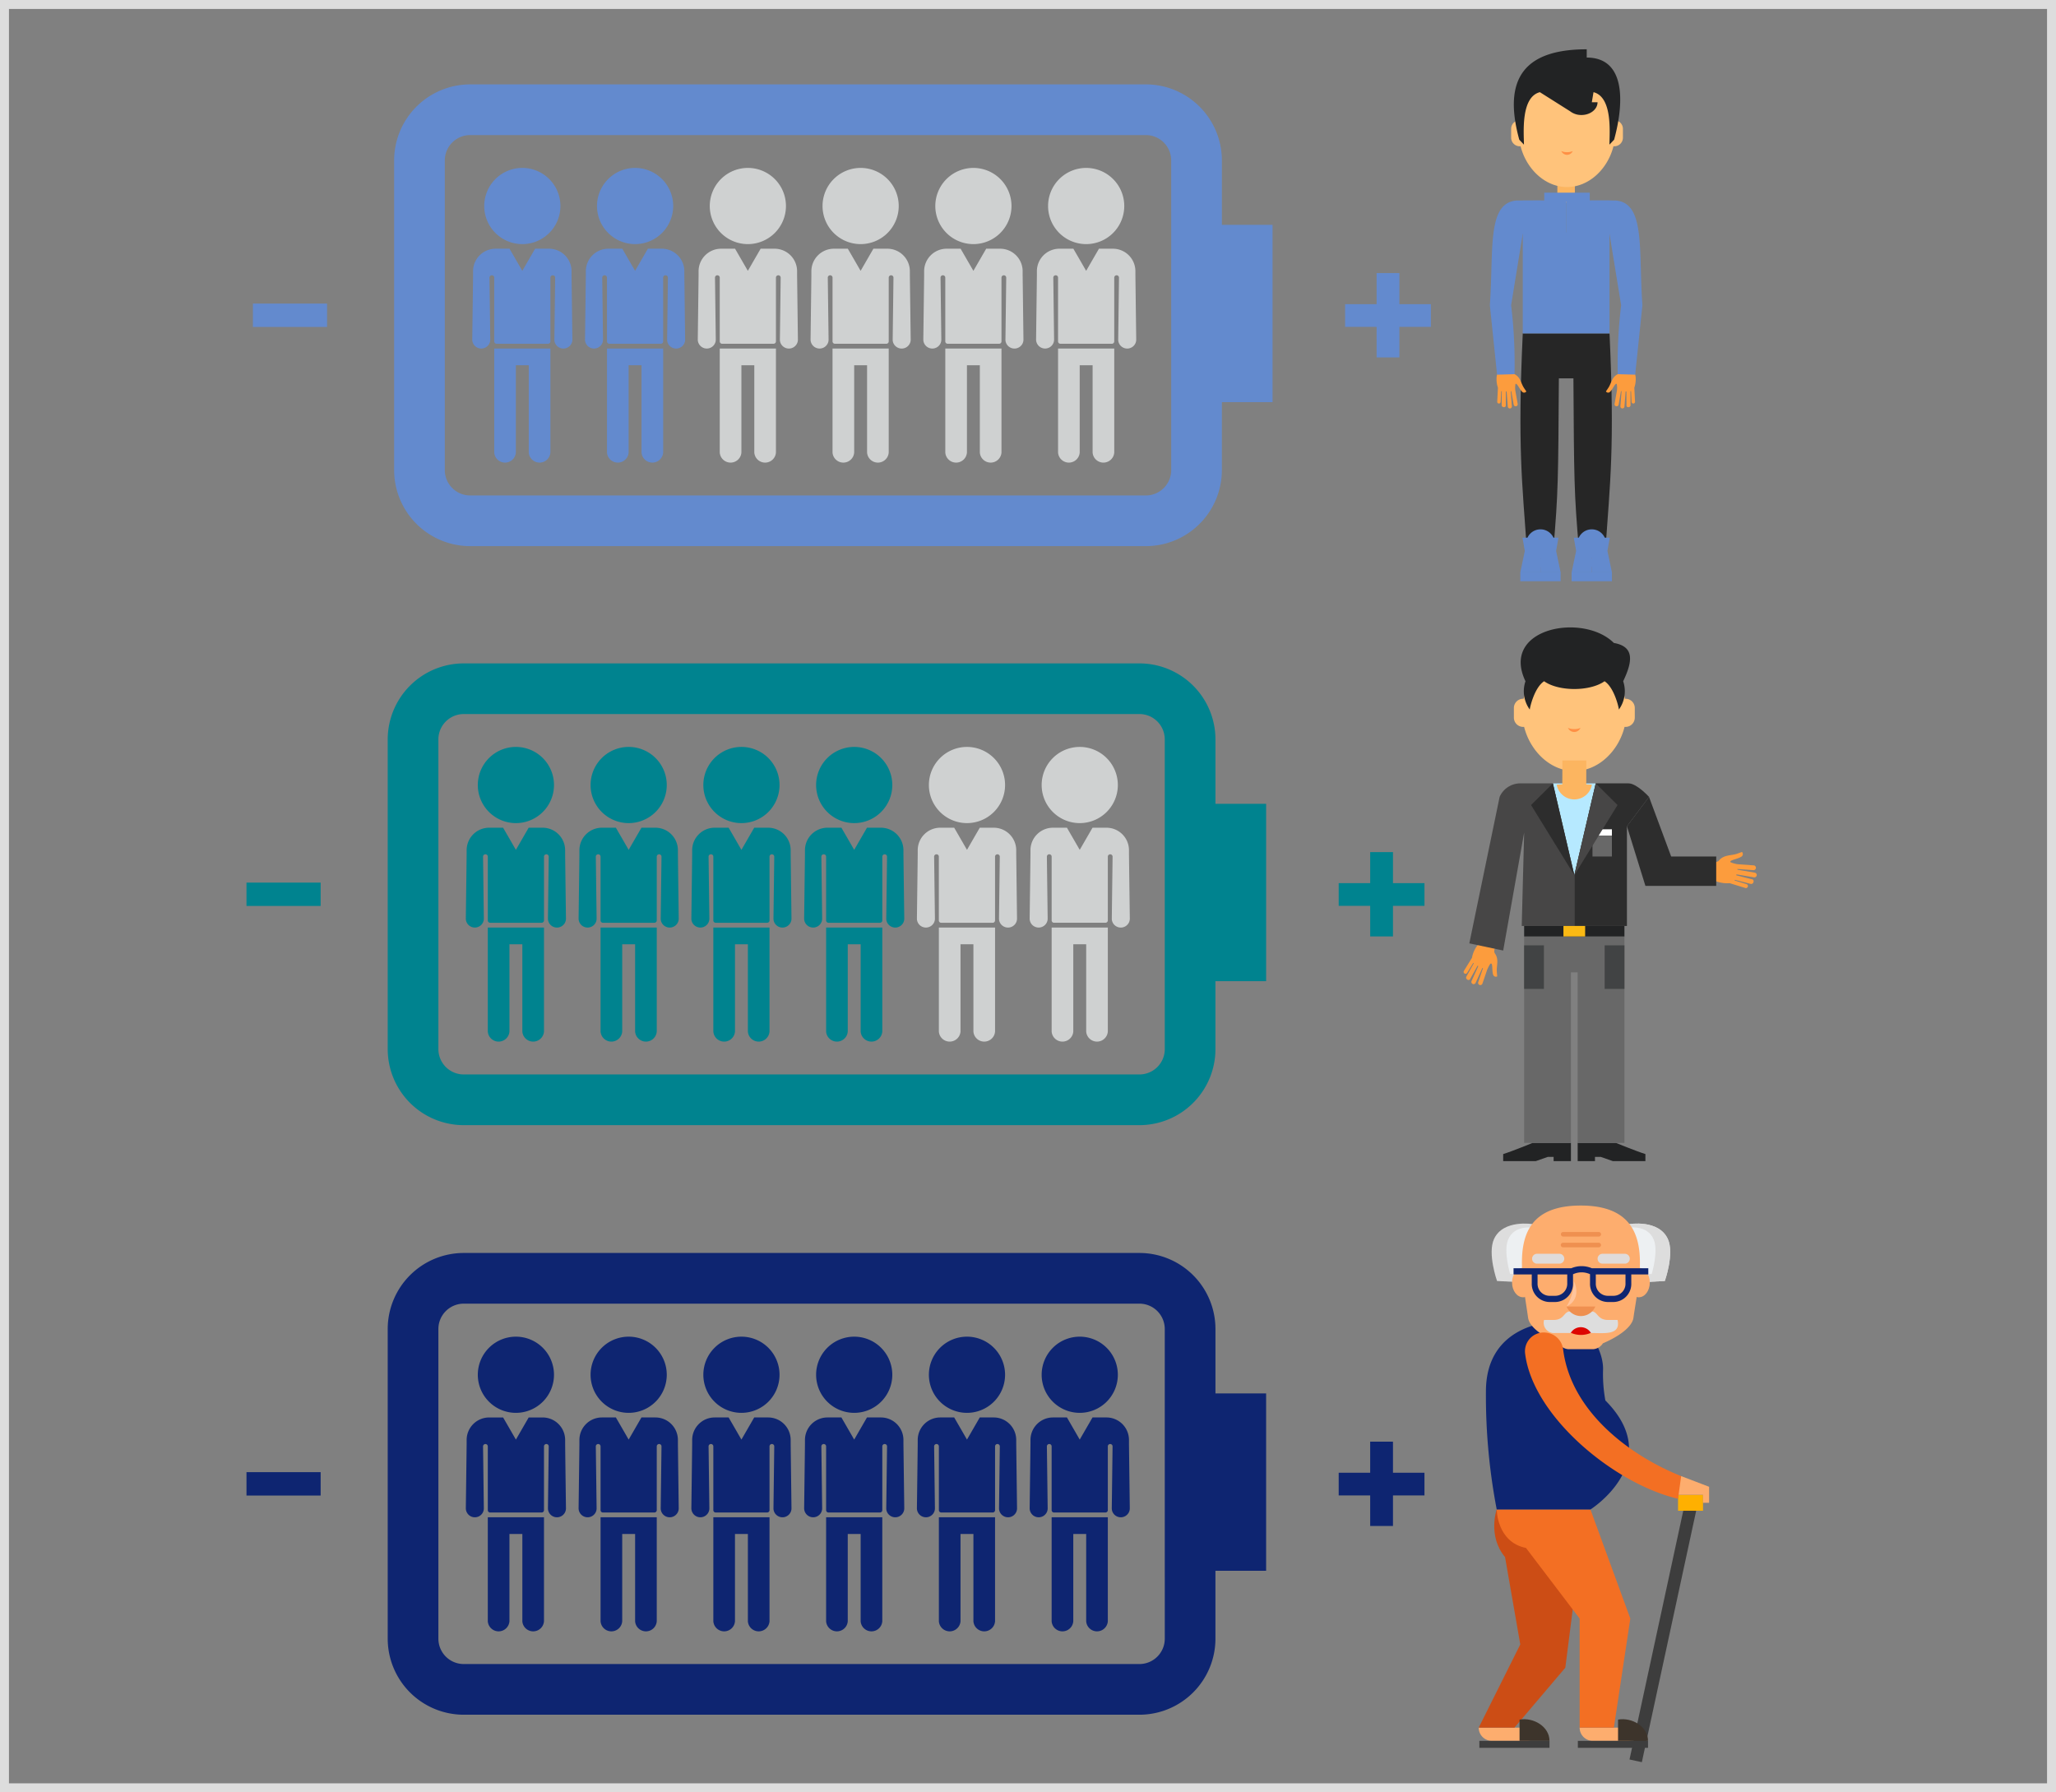 <svg xmlns="http://www.w3.org/2000/svg" xmlns:xlink="http://www.w3.org/1999/xlink" width="458.774" height="399.936" viewBox="0 0 458.774 399.936">
  <rect x="0" y="0" width="458.774" height="399.936" fill="#808080" stroke="none"/>
  <defs>
    <clipPath id="clip-path">
      <rect id="Rectángulo_6010" data-name="Rectángulo 6010" width="337" height="382.205" fill="none"/>
    </clipPath>
  </defs>
  <g id="Grupo_31310" data-name="Grupo 31310" transform="translate(-449 -1884)">
    <rect id="Rectángulo_3851" data-name="Rectángulo 3851" width="456.774" height="397.935" transform="translate(450 1885)" fill="none" stroke="#ddd" stroke-miterlimit="10" stroke-width="2"/>
    <g id="Grupo_31309" data-name="Grupo 31309" transform="translate(504 1895)">
      <g id="Grupo_31308" data-name="Grupo 31308" clip-path="url(#clip-path)">
        <path id="Trazado_50793" data-name="Trazado 50793" d="M253.662,47.726V33.348A16.973,16.973,0,0,0,236.7,16.39H85.92A16.973,16.973,0,0,0,68.961,33.348v69.106a16.976,16.976,0,0,0,16.959,16.97H236.7a16.976,16.976,0,0,0,16.959-16.97V87.3h11.309V47.726Zm-11.309,54.728a5.66,5.66,0,0,1-5.649,5.662H85.92a5.662,5.662,0,0,1-5.652-5.662V33.348A5.659,5.659,0,0,1,85.92,27.7H236.7a5.657,5.657,0,0,1,5.649,5.649Z" transform="translate(-36.012 -8.559)" fill="#638ace"/>
        <path id="Trazado_50794" data-name="Trazado 50794" d="M520.114,116.519h-7.028v-5.063h7.028v-6.934H525.2v6.934h7.028v5.063H525.2v6.819h-5.082Z" transform="translate(-267.94 -54.583)" fill="#638ace"/>
        <rect id="Rectángulo_5993" data-name="Rectángulo 5993" width="16.549" height="5.215" transform="translate(1.433 56.741)" fill="#638ace"/>
        <path id="Trazado_50795" data-name="Trazado 50795" d="M128.028,63.9a8.5,8.5,0,1,1-8.5-8.5,8.5,8.5,0,0,1,8.5,8.5" transform="translate(-57.977 -28.93)" fill="#638ace"/>
        <path id="Trazado_50796" data-name="Trazado 50796" d="M127.632,101.829l-.036-2.764V98.2a5.024,5.024,0,0,0-4.98-5.066h-3.155l-1.3,2.248-1.553,2.691-1.553-2.691-1.3-2.248H110.6a5.024,5.024,0,0,0-4.979,5.066v.862l-.033,2.764-.149,11.573a2.014,2.014,0,0,0,3.792.943,1.944,1.944,0,0,0,.227-.943l-.148-11.573-.03-2.233a.525.525,0,0,1,.525-.531h.012a.525.525,0,0,1,.525.525v14.231a.524.524,0,0,0,.524.524h11.488a.525.525,0,0,0,.525-.524V99.59a.525.525,0,0,1,.524-.525h.01a.524.524,0,0,1,.525.531l-.027,2.233-.149,11.573a1.945,1.945,0,0,0,.228.943,2.019,2.019,0,0,0,3.563,0,1.972,1.972,0,0,0,.228-.943Z" transform="translate(-55.06 -48.637)" fill="#638ace"/>
        <path id="Trazado_50797" data-name="Trazado 50797" d="M115.7,139.762v23.193a2.42,2.42,0,0,0,4.829,0V143.488h2.879v19.467a2.42,2.42,0,0,0,4.829,0V139.762Z" transform="translate(-60.42 -72.986)" fill="#638ace"/>
        <path id="Trazado_50798" data-name="Trazado 50798" d="M180.694,63.9a8.5,8.5,0,1,1-8.5-8.5,8.5,8.5,0,0,1,8.5,8.5" transform="translate(-85.479 -28.93)" fill="#638ace"/>
        <path id="Trazado_50799" data-name="Trazado 50799" d="M180.3,101.829l-.036-2.764V98.2a5.024,5.024,0,0,0-4.98-5.066h-3.155l-1.3,2.248-1.553,2.691-1.553-2.691-1.3-2.248h-3.158a5.024,5.024,0,0,0-4.979,5.066v.862l-.033,2.764L158.1,113.4a2.014,2.014,0,0,0,3.792.943,1.944,1.944,0,0,0,.227-.943l-.148-11.573-.03-2.233a.525.525,0,0,1,.525-.531h.012a.525.525,0,0,1,.525.525v14.231a.524.524,0,0,0,.524.524h11.488a.525.525,0,0,0,.525-.524V99.59a.525.525,0,0,1,.524-.525h.01a.524.524,0,0,1,.525.531l-.027,2.233-.149,11.573a1.945,1.945,0,0,0,.228.943,2.019,2.019,0,0,0,3.563,0,1.972,1.972,0,0,0,.228-.943Z" transform="translate(-82.563 -48.637)" fill="#638ace"/>
        <path id="Trazado_50800" data-name="Trazado 50800" d="M168.366,139.762v23.193a2.42,2.42,0,0,0,4.829,0V143.488h2.879v19.467a2.42,2.42,0,0,0,4.829,0V139.762Z" transform="translate(-87.923 -72.986)" fill="#638ace"/>
        <path id="Trazado_50801" data-name="Trazado 50801" d="M233.36,63.9a8.5,8.5,0,1,1-8.5-8.5,8.5,8.5,0,0,1,8.5,8.5" transform="translate(-112.982 -28.93)" fill="#cfd1d1"/>
        <path id="Trazado_50802" data-name="Trazado 50802" d="M232.964,101.829l-.036-2.764V98.2a5.024,5.024,0,0,0-4.98-5.066h-3.155l-1.3,2.248-1.553,2.691-1.553-2.691-1.3-2.248h-3.158a5.024,5.024,0,0,0-4.98,5.066v.862l-.033,2.764-.149,11.573a2.014,2.014,0,0,0,3.792.943,1.944,1.944,0,0,0,.227-.943l-.148-11.573-.03-2.233a.525.525,0,0,1,.525-.531h.012a.525.525,0,0,1,.525.525v14.231a.524.524,0,0,0,.524.524h11.488a.525.525,0,0,0,.525-.524V99.59a.525.525,0,0,1,.524-.525h.01a.524.524,0,0,1,.525.531l-.027,2.233-.149,11.573a1.945,1.945,0,0,0,.228.943,2.019,2.019,0,0,0,3.563,0,1.972,1.972,0,0,0,.228-.943Z" transform="translate(-110.066 -48.637)" fill="#cfd1d1"/>
        <path id="Trazado_50803" data-name="Trazado 50803" d="M221.032,139.762v23.193a2.42,2.42,0,0,0,4.829,0V143.488h2.879v19.467a2.42,2.42,0,0,0,4.829,0V139.762Z" transform="translate(-115.426 -72.986)" fill="#cfd1d1"/>
        <path id="Trazado_50804" data-name="Trazado 50804" d="M286.026,63.9a8.5,8.5,0,1,1-8.5-8.5,8.5,8.5,0,0,1,8.5,8.5" transform="translate(-140.485 -28.93)" fill="#cfd1d1"/>
        <path id="Trazado_50805" data-name="Trazado 50805" d="M285.63,101.829l-.036-2.764V98.2a5.024,5.024,0,0,0-4.98-5.066h-3.155l-1.3,2.248-1.553,2.691-1.553-2.691-1.3-2.248H268.6a5.024,5.024,0,0,0-4.98,5.066v.862l-.033,2.764-.149,11.573a2.014,2.014,0,0,0,3.792.943,1.945,1.945,0,0,0,.227-.943l-.148-11.573-.03-2.233a.525.525,0,0,1,.525-.531h.012a.525.525,0,0,1,.525.525v14.231a.524.524,0,0,0,.524.524h11.488a.525.525,0,0,0,.525-.524V99.59a.525.525,0,0,1,.524-.525h.01a.524.524,0,0,1,.525.531l-.027,2.233-.149,11.573a1.945,1.945,0,0,0,.228.943,2.019,2.019,0,0,0,3.563,0,1.972,1.972,0,0,0,.228-.943Z" transform="translate(-137.569 -48.637)" fill="#cfd1d1"/>
        <path id="Trazado_50806" data-name="Trazado 50806" d="M273.7,139.762v23.193a2.42,2.42,0,0,0,4.829,0V143.488h2.879v19.467a2.42,2.42,0,0,0,4.829,0V139.762Z" transform="translate(-142.929 -72.986)" fill="#cfd1d1"/>
        <path id="Trazado_50807" data-name="Trazado 50807" d="M338.692,63.9a8.5,8.5,0,1,1-8.5-8.5,8.5,8.5,0,0,1,8.5,8.5" transform="translate(-167.988 -28.93)" fill="#cfd1d1"/>
        <path id="Trazado_50808" data-name="Trazado 50808" d="M338.3,101.829l-.036-2.764V98.2a5.024,5.024,0,0,0-4.98-5.066h-3.154l-1.3,2.248-1.554,2.691-1.553-2.691-1.3-2.248h-3.159a5.024,5.024,0,0,0-4.98,5.066v.862l-.033,2.764L316.1,113.4a2.014,2.014,0,0,0,3.792.943,1.944,1.944,0,0,0,.227-.943l-.148-11.573-.03-2.233a.525.525,0,0,1,.525-.531h.012a.525.525,0,0,1,.525.525v14.231a.524.524,0,0,0,.524.524h11.489a.525.525,0,0,0,.525-.524V99.59a.525.525,0,0,1,.524-.525h.01a.524.524,0,0,1,.525.531l-.026,2.233-.149,11.573a1.945,1.945,0,0,0,.228.943,2.02,2.02,0,0,0,3.564,0,1.977,1.977,0,0,0,.228-.943Z" transform="translate(-165.072 -48.637)" fill="#cfd1d1"/>
        <path id="Trazado_50809" data-name="Trazado 50809" d="M326.364,139.762v23.193a2.42,2.42,0,0,0,4.829,0V143.488h2.879v19.467a2.42,2.42,0,0,0,4.829,0V139.762Z" transform="translate(-170.431 -72.986)" fill="#cfd1d1"/>
        <path id="Trazado_50810" data-name="Trazado 50810" d="M391.358,63.9a8.5,8.5,0,1,1-8.5-8.5,8.5,8.5,0,0,1,8.5,8.5" transform="translate(-195.491 -28.93)" fill="#cfd1d1"/>
        <path id="Trazado_50811" data-name="Trazado 50811" d="M390.963,101.829l-.036-2.764V98.2a5.024,5.024,0,0,0-4.98-5.066h-3.154l-1.3,2.248-1.554,2.691-1.553-2.691-1.3-2.248h-3.159a5.024,5.024,0,0,0-4.98,5.066v.862l-.033,2.764-.149,11.573a2.014,2.014,0,0,0,3.791.943,1.945,1.945,0,0,0,.228-.943l-.148-11.573-.03-2.233a.525.525,0,0,1,.525-.531h.012a.525.525,0,0,1,.526.525v14.231a.524.524,0,0,0,.524.524h11.488a.525.525,0,0,0,.525-.524V99.59a.525.525,0,0,1,.524-.525h.01a.523.523,0,0,1,.525.531l-.026,2.233-.149,11.573a1.945,1.945,0,0,0,.228.943,2.02,2.02,0,0,0,3.564,0,1.977,1.977,0,0,0,.228-.943Z" transform="translate(-192.575 -48.637)" fill="#cfd1d1"/>
        <path id="Trazado_50812" data-name="Trazado 50812" d="M379.031,139.762v23.193a2.42,2.42,0,0,0,4.829,0V143.488h2.879v19.467a2.42,2.42,0,0,0,4.829,0V139.762Z" transform="translate(-197.935 -72.986)" fill="#cfd1d1"/>
        <path id="Trazado_50813" data-name="Trazado 50813" d="M616.109,64.518H612.2l.018-6.51h3.9Z" transform="translate(-319.698 -30.293)" fill="#fcb560"/>
        <path id="Trazado_50814" data-name="Trazado 50814" d="M614.843,132.684H595.49c-1.183,25.393-.11,33.394.9,48.046l5.926.087c1.088-12.534,1.088-15.629,1.229-38.1h3.247c.14,22.474.14,25.568,1.23,38.1l5.925-.087c1.009-14.652,2.083-22.652.9-48.046" transform="translate(-310.701 -69.289)" fill="#262626"/>
        <path id="Trazado_50815" data-name="Trazado 50815" d="M632.3,228.094l-.517,2.96,1,4.769h-4.5v-7.729Z" transform="translate(-328.101 -119.114)" fill="#638ace"/>
        <path id="Trazado_50816" data-name="Trazado 50816" d="M619.363,228.094l.516,2.96-1,4.769h4.5v-7.729Z" transform="translate(-323.185 -119.114)" fill="#638ace"/>
        <rect id="Rectángulo_5994" data-name="Rectángulo 5994" width="8.994" height="1.987" transform="translate(295.691 116.709)" fill="#638ace"/>
        <path id="Trazado_50817" data-name="Trazado 50817" d="M621.621,227.385a3.186,3.186,0,1,0,3.187-3.19,3.185,3.185,0,0,0-3.187,3.19" transform="translate(-324.618 -117.078)" fill="#638ace"/>
        <path id="Trazado_50818" data-name="Trazado 50818" d="M623.516,235.176h3.638a.884.884,0,0,0,0-1.767h-3.638a.884.884,0,0,0,0,1.767" transform="translate(-325.147 -121.889)" fill="#638ace"/>
        <path id="Trazado_50819" data-name="Trazado 50819" d="M623.516,239.8h3.638a.885.885,0,0,0,0-1.769h-3.638a.885.885,0,0,0,0,1.769" transform="translate(-325.147 -124.302)" fill="#638ace"/>
        <path id="Trazado_50820" data-name="Trazado 50820" d="M595.4,228.094l.516,2.96-1,4.769h4.5v-7.729Z" transform="translate(-310.672 -119.114)" fill="#638ace"/>
        <path id="Trazado_50821" data-name="Trazado 50821" d="M608.341,228.094l-.52,2.96,1,4.769h-4.495v-7.729Z" transform="translate(-315.588 -119.114)" fill="#638ace"/>
        <rect id="Rectángulo_5995" data-name="Rectángulo 5995" width="8.993" height="1.987" transform="translate(284.242 116.709)" fill="#638ace"/>
        <path id="Trazado_50822" data-name="Trazado 50822" d="M604.031,227.385a3.188,3.188,0,1,1-3.188-3.19,3.186,3.186,0,0,1,3.188,3.19" transform="translate(-312.103 -117.078)" fill="#638ace"/>
        <path id="Trazado_50823" data-name="Trazado 50823" d="M603.194,235.176h-3.64a.884.884,0,0,1,0-1.767h3.64a.884.884,0,0,1,0,1.767" transform="translate(-312.634 -121.889)" fill="#638ace"/>
        <path id="Trazado_50824" data-name="Trazado 50824" d="M603.194,239.8h-3.64a.885.885,0,0,1,0-1.769h3.64a.885.885,0,0,1,0,1.769" transform="translate(-312.634 -124.302)" fill="#638ace"/>
        <rect id="Rectángulo_5996" data-name="Rectángulo 5996" width="7.452" height="2.803" transform="translate(294.539 58.298)" fill="#6ed5ed"/>
        <path id="Trazado_50825" data-name="Trazado 50825" d="M611.4,70.636v7.095H600.063V70.636h-4.006v29.646H615.41V70.636Z" transform="translate(-311.269 -36.887)" fill="#638ace"/>
        <path id="Trazado_50826" data-name="Trazado 50826" d="M583.953,155.465a.384.384,0,0,0,.767.045l.119-2.4c.042.008.085.013.129.019l-.013,3.107c0,.6,1.006.6.912.006l.01-3.049.185,0c-.01.075-.023-.16.25,3.361a.455.455,0,0,0,.908-.072c-.275-3.532-.252-3.289-.269-3.35l.138-.016.529,2.994a.455.455,0,0,0,.9-.159l-.52-2.948a4.776,4.776,0,0,1,.024-1.47c.3-.4.886,1.126,1.464,1.674a.583.583,0,0,0,.961-.045s-.26-.366-.573-.853c-.635-.987-.743-2.335-2.061-2.988-.522-.26-.534-.822-.824-2.205l-2.485.039a4.017,4.017,0,0,0-.121,1.733c-.8.178-.674,2.379-.274,3.436,0,0,0,.009,0,.013Z" transform="translate(-304.863 -76.825)" fill="#fc9c3d"/>
        <rect id="Rectángulo_5997" data-name="Rectángulo 5997" width="10.16" height="1.99" transform="translate(289.585 31.992)" fill="#638ace"/>
        <path id="Trazado_50827" data-name="Trazado 50827" d="M597.706,70.581V92.775l0,.007-9.678-14.768-2.594,15.954a108.922,108.922,0,0,1,.756,15.386l-3.893.112-1.611-15.5c.879-12.225-.715-22.823,5.944-23.362.114-.006,8.986-.024,11.078-.024" transform="translate(-303.241 -36.858)" fill="#638ace"/>
        <path id="Trazado_50828" data-name="Trazado 50828" d="M641.394,155.465a.386.386,0,0,1-.771.045l-.114-2.4c-.044.008-.087.013-.131.019l.014,3.107c0,.6-1.008.6-.91.006l-.013-3.049-.183,0c.01.075.021-.16-.253,3.361a.456.456,0,0,1-.909-.072c.277-3.532.256-3.289.275-3.35l-.141-.016-.53,2.994a.455.455,0,0,1-.9-.159l.522-2.948a4.724,4.724,0,0,0-.027-1.47c-.3-.4-.885,1.126-1.463,1.674a.584.584,0,0,1-.961-.045s.262-.366.574-.853c.636-.987.743-2.335,2.063-2.988.519-.26.532-.822.822-2.205l2.486.039a3.99,3.99,0,0,1,.12,1.733c.8.178.674,2.379.273,3.436v.013Z" transform="translate(-331.554 -76.825)" fill="#fc9c3d"/>
        <path id="Trazado_50829" data-name="Trazado 50829" d="M616.311,70.581V92.774l0,.007,9.674-14.768,2.6,15.954a108.922,108.922,0,0,0-.756,15.386l3.893.112,1.61-15.5c-.879-12.225.713-22.823-5.945-23.362-.213-.016-5.646-.027-11.077-.024" transform="translate(-321.846 -36.858)" fill="#638ace"/>
        <path id="Trazado_50830" data-name="Trazado 50830" d="M613.563,22.745c-1.127-5.181-5.378-9.516-10.457-9.516s-9.329,4.335-10.458,9.516a1.909,1.909,0,0,0-2.011,1.914v1.966a1.916,1.916,0,0,0,2.105,1.914c1.261,5,5.416,9.107,10.364,9.107s9.105-4.1,10.358-9.107a1.918,1.918,0,0,0,2.11-1.914V24.659a1.91,1.91,0,0,0-2.011-1.914" transform="translate(-308.438 -6.908)" fill="#ffc37b"/>
        <path id="Trazado_50831" data-name="Trazado 50831" d="M608.153,1.844V0C594.7,0,589.232,6.078,593.1,20.174l1.043,1.1c-.024-2.722-.716-10.607,3.555-11.705l6.749,4.263a4.086,4.086,0,0,0,2.529.831c1.98,0,3.59-1.277,3.59-2.849h-1.278l.378-2.246c4.271,1.1,3.581,8.983,3.553,11.705l1.044-1.1c2.314-8.448,2.509-18.329-6.111-18.329" transform="translate(-309.091)" fill="#222324"/>
        <path id="Trazado_50832" data-name="Trazado 50832" d="M615.337,47.781a3.179,3.179,0,0,1-1.279-.248,1.395,1.395,0,0,0,2.556,0,3.188,3.188,0,0,1-1.278.248" transform="translate(-320.669 -24.822)" fill="#ff9045"/>
        <path id="Trazado_50833" data-name="Trazado 50833" d="M250.662,318.132V303.753A16.973,16.973,0,0,0,233.7,286.8H82.92a16.973,16.973,0,0,0-16.959,16.958v69.106a16.976,16.976,0,0,0,16.959,16.97H233.7a16.976,16.976,0,0,0,16.959-16.97V357.708h11.309V318.132Zm-11.309,54.728a5.659,5.659,0,0,1-5.649,5.661H82.92a5.661,5.661,0,0,1-5.652-5.661V303.753A5.659,5.659,0,0,1,82.92,298.1H233.7a5.657,5.657,0,0,1,5.649,5.649Z" transform="translate(-34.446 -149.768)" fill="#00838f"/>
        <path id="Trazado_50834" data-name="Trazado 50834" d="M517.114,386.926h-7.028v-5.063h7.028v-6.934H522.2v6.934h7.028v5.063H522.2v6.819h-5.082Z" transform="translate(-266.373 -195.793)" fill="#00838f"/>
        <rect id="Rectángulo_5998" data-name="Rectángulo 5998" width="16.549" height="5.215" transform="translate(0 185.937)" fill="#00838f"/>
        <path id="Trazado_50835" data-name="Trazado 50835" d="M125.028,334.309a8.5,8.5,0,1,1-8.5-8.5,8.5,8.5,0,0,1,8.5,8.5" transform="translate(-56.41 -170.14)" fill="#00838f"/>
        <path id="Trazado_50836" data-name="Trazado 50836" d="M124.632,372.235l-.036-2.764v-.862a5.024,5.024,0,0,0-4.98-5.066h-3.155l-1.3,2.248-1.553,2.691-1.553-2.691-1.3-2.248H107.6a5.024,5.024,0,0,0-4.979,5.066v.862l-.033,2.764-.149,11.573a2,2,0,0,0,2.011,2.011,2.02,2.02,0,0,0,.658-.109,2,2,0,0,0,1.123-.958,1.946,1.946,0,0,0,.227-.944l-.148-11.573-.03-2.232a.525.525,0,0,1,.525-.531h.012a.525.525,0,0,1,.525.524v14.232a.524.524,0,0,0,.524.524h11.488a.525.525,0,0,0,.525-.524V370a.524.524,0,0,1,.524-.524h.01a.523.523,0,0,1,.525.53l-.027,2.233-.149,11.573a1.947,1.947,0,0,0,.228.944,2.02,2.02,0,0,0,3.563,0,1.974,1.974,0,0,0,.228-.944Z" transform="translate(-53.494 -189.847)" fill="#00838f"/>
        <path id="Trazado_50837" data-name="Trazado 50837" d="M112.7,410.168v23.194a2.42,2.42,0,0,0,4.829,0V413.895h2.879v19.467a2.42,2.42,0,0,0,4.829,0V410.168Z" transform="translate(-58.853 -214.195)" fill="#00838f"/>
        <path id="Trazado_50838" data-name="Trazado 50838" d="M177.694,334.309a8.5,8.5,0,1,1-8.5-8.5,8.5,8.5,0,0,1,8.5,8.5" transform="translate(-83.913 -170.14)" fill="#00838f"/>
        <path id="Trazado_50839" data-name="Trazado 50839" d="M177.3,372.235l-.036-2.764v-.862a5.024,5.024,0,0,0-4.98-5.066h-3.155l-1.3,2.248-1.553,2.691-1.553-2.691-1.3-2.248h-3.158a5.024,5.024,0,0,0-4.979,5.066v.862l-.033,2.764-.149,11.573a2,2,0,0,0,2.011,2.011,2.02,2.02,0,0,0,.658-.109,2,2,0,0,0,1.123-.958,1.946,1.946,0,0,0,.227-.944l-.148-11.573-.03-2.232a.525.525,0,0,1,.525-.531h.012a.525.525,0,0,1,.525.524v14.232a.524.524,0,0,0,.524.524h11.488a.525.525,0,0,0,.525-.524V370a.524.524,0,0,1,.524-.524h.01a.523.523,0,0,1,.525.53l-.027,2.233-.149,11.573a1.947,1.947,0,0,0,.228.944,2.02,2.02,0,0,0,3.563,0,1.974,1.974,0,0,0,.228-.944Z" transform="translate(-80.997 -189.847)" fill="#00838f"/>
        <path id="Trazado_50840" data-name="Trazado 50840" d="M165.366,410.168v23.194a2.42,2.42,0,0,0,4.829,0V413.895h2.879v19.467a2.42,2.42,0,0,0,4.829,0V410.168Z" transform="translate(-86.356 -214.195)" fill="#00838f"/>
        <path id="Trazado_50841" data-name="Trazado 50841" d="M230.36,334.309a8.5,8.5,0,1,1-8.5-8.5,8.5,8.5,0,0,1,8.5,8.5" transform="translate(-111.416 -170.14)" fill="#00838f"/>
        <path id="Trazado_50842" data-name="Trazado 50842" d="M229.964,372.235l-.036-2.764v-.862a5.024,5.024,0,0,0-4.98-5.066h-3.155l-1.3,2.248-1.553,2.691-1.553-2.691-1.3-2.248h-3.158a5.024,5.024,0,0,0-4.979,5.066v.862l-.033,2.764-.149,11.573a2,2,0,0,0,2.011,2.011,2.02,2.02,0,0,0,.658-.109,2,2,0,0,0,1.123-.958,1.946,1.946,0,0,0,.227-.944l-.148-11.573-.03-2.232a.525.525,0,0,1,.525-.531h.012a.525.525,0,0,1,.525.524v14.232a.524.524,0,0,0,.524.524h11.488a.525.525,0,0,0,.525-.524V370a.524.524,0,0,1,.524-.524h.01a.523.523,0,0,1,.525.53l-.027,2.233-.149,11.573a1.947,1.947,0,0,0,.228.944,2.02,2.02,0,0,0,3.563,0,1.974,1.974,0,0,0,.228-.944Z" transform="translate(-108.499 -189.847)" fill="#00838f"/>
        <path id="Trazado_50843" data-name="Trazado 50843" d="M218.032,410.168v23.194a2.42,2.42,0,0,0,4.829,0V413.895h2.879v19.467a2.42,2.42,0,0,0,4.829,0V410.168Z" transform="translate(-113.859 -214.195)" fill="#00838f"/>
        <path id="Trazado_50844" data-name="Trazado 50844" d="M283.026,334.309a8.5,8.5,0,1,1-8.5-8.5,8.5,8.5,0,0,1,8.5,8.5" transform="translate(-138.919 -170.14)" fill="#00838f"/>
        <path id="Trazado_50845" data-name="Trazado 50845" d="M282.63,372.235l-.036-2.764v-.862a5.024,5.024,0,0,0-4.98-5.066h-3.155l-1.3,2.248-1.553,2.691-1.553-2.691-1.3-2.248H265.6a5.024,5.024,0,0,0-4.98,5.066v.862l-.033,2.764-.149,11.573a2,2,0,0,0,2.011,2.011,2.02,2.02,0,0,0,.658-.109,2,2,0,0,0,1.123-.958,1.947,1.947,0,0,0,.227-.944l-.148-11.573-.03-2.232a.525.525,0,0,1,.525-.531h.012a.525.525,0,0,1,.525.524v14.232a.524.524,0,0,0,.524.524h11.488a.525.525,0,0,0,.525-.524V370a.524.524,0,0,1,.524-.524h.01a.523.523,0,0,1,.525.53l-.027,2.233-.149,11.573a1.947,1.947,0,0,0,.228.944,2.02,2.02,0,0,0,3.563,0,1.974,1.974,0,0,0,.228-.944Z" transform="translate(-136.002 -189.847)" fill="#00838f"/>
        <path id="Trazado_50846" data-name="Trazado 50846" d="M270.7,410.168v23.194a2.42,2.42,0,0,0,4.829,0V413.895h2.879v19.467a2.42,2.42,0,0,0,4.829,0V410.168Z" transform="translate(-141.362 -214.195)" fill="#00838f"/>
        <path id="Trazado_50847" data-name="Trazado 50847" d="M335.692,334.309a8.5,8.5,0,1,1-8.5-8.5,8.5,8.5,0,0,1,8.5,8.5" transform="translate(-166.421 -170.14)" fill="#cfd1d1"/>
        <path id="Trazado_50848" data-name="Trazado 50848" d="M335.3,372.235l-.036-2.764v-.862a5.024,5.024,0,0,0-4.98-5.066h-3.155l-1.3,2.248-1.553,2.691-1.553-2.691-1.3-2.248h-3.158a5.024,5.024,0,0,0-4.979,5.066v.862l-.033,2.764-.149,11.573a2,2,0,0,0,2.011,2.011,2.02,2.02,0,0,0,.658-.109,2,2,0,0,0,1.123-.958,1.946,1.946,0,0,0,.227-.944l-.148-11.573-.03-2.232a.525.525,0,0,1,.525-.531h.012A.525.525,0,0,1,318,370v14.232a.524.524,0,0,0,.524.524h11.488a.525.525,0,0,0,.525-.524V370a.524.524,0,0,1,.525-.524h.01a.523.523,0,0,1,.525.53l-.027,2.233-.149,11.573a1.947,1.947,0,0,0,.228.944,2.021,2.021,0,0,0,3.564,0,1.979,1.979,0,0,0,.228-.944Z" transform="translate(-163.505 -189.847)" fill="#cfd1d1"/>
        <path id="Trazado_50849" data-name="Trazado 50849" d="M323.364,410.168v23.194a2.42,2.42,0,0,0,4.829,0V413.895h2.879v19.467a2.42,2.42,0,0,0,4.829,0V410.168Z" transform="translate(-168.865 -214.195)" fill="#cfd1d1"/>
        <path id="Trazado_50850" data-name="Trazado 50850" d="M388.358,334.309a8.5,8.5,0,1,1-8.5-8.5,8.5,8.5,0,0,1,8.5,8.5" transform="translate(-193.924 -170.14)" fill="#cfd1d1"/>
        <path id="Trazado_50851" data-name="Trazado 50851" d="M387.963,372.235l-.036-2.764v-.862a5.024,5.024,0,0,0-4.98-5.066h-3.154l-1.3,2.248-1.554,2.691-1.553-2.691-1.3-2.248h-3.159a5.024,5.024,0,0,0-4.98,5.066v.862l-.033,2.764-.149,11.573a2,2,0,0,0,2.01,2.011,2.014,2.014,0,0,0,1.781-1.068,1.947,1.947,0,0,0,.228-.944l-.148-11.573L369.61,370a.525.525,0,0,1,.525-.531h.012a.525.525,0,0,1,.526.524v14.232a.524.524,0,0,0,.524.524h11.488a.525.525,0,0,0,.525-.524V370a.524.524,0,0,1,.524-.524h.01a.523.523,0,0,1,.525.53l-.026,2.233-.149,11.573a1.946,1.946,0,0,0,.228.944,2.021,2.021,0,0,0,3.564,0,1.979,1.979,0,0,0,.228-.944Z" transform="translate(-191.009 -189.847)" fill="#cfd1d1"/>
        <path id="Trazado_50852" data-name="Trazado 50852" d="M376.031,410.168v23.194a2.42,2.42,0,0,0,4.829,0V413.895h2.879v19.467a2.42,2.42,0,0,0,4.829,0V410.168Z" transform="translate(-196.368 -214.195)" fill="#cfd1d1"/>
        <path id="Trazado_50853" data-name="Trazado 50853" d="M593.488,510.741s-4.733,1.937-6.576,2.491v1.57H594.2l2.665-.934h1.3v.934h3.865v-4.061Z" transform="translate(-306.493 -266.716)" fill="#222324"/>
        <path id="Trazado_50854" data-name="Trazado 50854" d="M630.24,510.741s4.732,1.937,6.575,2.491v1.57h-7.284l-2.668-.934h-1.3v.934H621.7v-4.061Z" transform="translate(-324.66 -266.716)" fill="#222324"/>
        <path id="Trazado_50855" data-name="Trazado 50855" d="M568.494,422.011a.422.422,0,0,0,.713.453l1.378-2.237.117.086-1.656,2.97c-.318.58.651,1.108.872.486l1.623-2.914c.054.03.117.062.178.092-.049.066.062-.163-1.534,3.36a.5.5,0,0,0,.907.412c1.6-3.537,1.5-3.29,1.512-3.363.045.02.093.042.141.061l-1.075,3.149a.5.5,0,0,0,.941.324l1.06-3.1c.017-.04.551-1.284.8-1.4.494-.225.254,1.548.519,2.38a.638.638,0,0,0,.943.463s-.056-.491-.1-1.119c-.087-1.282.524-2.634-.4-3.957-.359-.522-.075-1.07.378-2.55l-2.4-1.279a4.395,4.395,0,0,0-1.03,1.6c-.867-.247-1.909,1.927-2.082,3.154a.035.035,0,0,0-.008.012Z" transform="translate(-296.837 -216.369)" fill="#fc9c3d"/>
        <path id="Trazado_50856" data-name="Trazado 50856" d="M689.859,382.9a.453.453,0,0,0,.276-.862l-2.695-.819c.02-.048.04-.095.059-.144l3.53.907c.683.175.967-.973.265-1.035l-3.462-.885c.017-.069.031-.14.047-.213.082.033-.184-.017,3.9.678a.534.534,0,0,0,.178-1.053c-4.1-.7-3.812-.654-3.889-.653.007-.054.013-.11.022-.163l3.554.258a.533.533,0,0,0,.08-1.064l-3.505-.254a5.636,5.636,0,0,1-1.667-.453c-.365-.45,1.54-.684,2.326-1.185a.685.685,0,0,0,.224-1.105s-.494.193-1.133.408c-1.306.44-2.871.174-3.992,1.486-.442.519-1.088.372-2.748.3l-.667,2.839a4.665,4.665,0,0,0,1.935.633c-.02.966,2.517,1.451,3.835,1.3l.015,0Z" transform="translate(-355.398 -195.752)" fill="#fc9c3d"/>
        <path id="Trazado_50857" data-name="Trazado 50857" d="M616.71,292.071c-1.224-5.6-5.818-10.294-11.317-10.294s-10.09,4.69-11.311,10.294a2.067,2.067,0,0,0-2.175,2.071v2.127a2.075,2.075,0,0,0,2.281,2.07c1.365,5.413,5.861,9.854,11.206,9.854s9.854-4.441,11.21-9.854a2.073,2.073,0,0,0,2.282-2.07v-2.127a2.066,2.066,0,0,0-2.174-2.071" transform="translate(-309.101 -147.148)" fill="#ffc37b"/>
        <path id="Trazado_50858" data-name="Trazado 50858" d="M596.157,282.009a6.958,6.958,0,0,0,.958,6.322c0-.365,1.011-4.905,3.2-6.322,3.253,2.315,10.235,2.312,13.484,0,2.185,1.417,3.2,5.957,3.2,6.322a6.964,6.964,0,0,0,.957-6.322c2.1-4.392,2.59-7.727-2.08-8.544-6.844-6.816-25.407-3.374-19.72,8.544" transform="translate(-310.763 -140.997)" fill="#222324"/>
        <path id="Trazado_50859" data-name="Trazado 50859" d="M610.117,342.842l4.783,20.487,4.775-20.487Z" transform="translate(-318.611 -179.036)" fill="#b6e9ff"/>
        <path id="Trazado_50860" data-name="Trazado 50860" d="M589.739,342.836H582.42a5.032,5.032,0,0,0-4.562,3.017h0l-6.761,32.682,7.558,1.6,4.677-26.341-.542,20.855h11.738v-11.33Z" transform="translate(-298.233 -179.033)" fill="#474646"/>
        <path id="Trazado_50861" data-name="Trazado 50861" d="M624.919,342.836h7.319c1.836,0,4.566,3.018,4.566,3.018l-4.932,6.563v22.235H620.133v-11.33Z" transform="translate(-323.841 -179.033)" fill="#2d2d2d"/>
        <path id="Trazado_50862" data-name="Trazado 50862" d="M618.507,337.47l.007-5.327h-5.335l-.017,5.33c-.418.023-.837.043-1.246.077a3.987,3.987,0,0,0,7.849-.005c-.412-.032-.838-.052-1.258-.075" transform="translate(-319.55 -173.449)" fill="#fcb560"/>
        <rect id="Rectángulo_5999" data-name="Rectángulo 5999" width="4.335" height="1.435" transform="translate(300.344 174.047)" fill="#fff"/>
        <rect id="Rectángulo_6000" data-name="Rectángulo 6000" width="4.335" height="4.635" transform="translate(300.344 175.483)" fill="#686868"/>
        <path id="Trazado_50863" data-name="Trazado 50863" d="M604.8,342.836l-4.871,4.829,9.651,15.658Z" transform="translate(-313.29 -179.033)" fill="#2d2d2d"/>
        <path id="Trazado_50864" data-name="Trazado 50864" d="M624.907,342.836l4.87,4.829-9.65,15.658Z" transform="translate(-323.838 -179.033)" fill="#474646"/>
        <path id="Trazado_50865" data-name="Trazado 50865" d="M619.085,414.331v46.063H608.643V422.341h-1.5v38.053H596.7V414.331Z" transform="translate(-311.605 -216.369)" fill="#686868"/>
        <rect id="Rectángulo_6001" data-name="Rectángulo 6001" width="22.381" height="2.342" transform="translate(285.096 195.62)" fill="#222324"/>
        <rect id="Rectángulo_6002" data-name="Rectángulo 6002" width="4.843" height="2.342" transform="translate(293.865 195.62)" fill="#fab914"/>
        <rect id="Rectángulo_6003" data-name="Rectángulo 6003" width="4.413" height="9.72" transform="translate(285.097 199.944)" fill="#414344"/>
        <rect id="Rectángulo_6004" data-name="Rectángulo 6004" width="4.413" height="9.72" transform="translate(303.065 199.944)" fill="#414344"/>
        <path id="Trazado_50866" data-name="Trazado 50866" d="M654.572,362.45l-4.937-13.3-4.932,6.563,4.125,13.293h15.8v-6.56Z" transform="translate(-336.672 -182.333)" fill="#2d2d2d"/>
        <path id="Trazado_50867" data-name="Trazado 50867" d="M618.565,317.189a3.5,3.5,0,0,1-1.4-.271,1.528,1.528,0,0,0,2.8,0,3.5,3.5,0,0,1-1.4.271" transform="translate(-322.292 -165.499)" fill="#ff9045"/>
        <path id="Trazado_50868" data-name="Trazado 50868" d="M250.662,593.486V579.109A16.973,16.973,0,0,0,233.7,562.15H82.92a16.973,16.973,0,0,0-16.959,16.959v69.106A16.976,16.976,0,0,0,82.92,665.185H233.7a16.976,16.976,0,0,0,16.958-16.971V633.063h11.31V593.486Zm-11.309,54.728a5.66,5.66,0,0,1-5.649,5.662H82.92a5.662,5.662,0,0,1-5.652-5.662V579.109a5.659,5.659,0,0,1,5.652-5.649H233.7a5.657,5.657,0,0,1,5.649,5.649Z" transform="translate(-34.446 -293.562)" fill="#0e2571"/>
        <path id="Trazado_50869" data-name="Trazado 50869" d="M517.114,662.28h-7.028v-5.063h7.028v-6.934H522.2v6.934h7.027v5.063H522.2V669.1h-5.082Z" transform="translate(-266.373 -339.586)" fill="#0e2571"/>
        <rect id="Rectángulo_6005" data-name="Rectángulo 6005" width="16.549" height="5.214" transform="translate(0 317.499)" fill="#0e2571"/>
        <path id="Trazado_50870" data-name="Trazado 50870" d="M125.028,609.734a8.5,8.5,0,1,1-8.5-8.5,8.5,8.5,0,0,1,8.5,8.5" transform="translate(-56.41 -313.97)" fill="#0e2571"/>
        <path id="Trazado_50871" data-name="Trazado 50871" d="M124.632,647.661,124.6,644.9v-.862a5.024,5.024,0,0,0-4.98-5.066h-3.155l-1.3,2.249-1.553,2.69-1.553-2.69-1.3-2.249H107.6a5.024,5.024,0,0,0-4.979,5.066v.862l-.033,2.764-.149,11.573a2.014,2.014,0,0,0,3.792.943,1.939,1.939,0,0,0,.227-.943l-.148-11.573-.03-2.233a.525.525,0,0,1,.525-.531h.012a.525.525,0,0,1,.525.525v14.231a.524.524,0,0,0,.524.524h11.488a.524.524,0,0,0,.525-.524V645.422a.525.525,0,0,1,.524-.525h.01a.524.524,0,0,1,.525.531l-.027,2.233-.149,11.573a1.94,1.94,0,0,0,.228.943,2.019,2.019,0,0,0,3.563,0,1.966,1.966,0,0,0,.228-.943Z" transform="translate(-53.494 -333.678)" fill="#0e2571"/>
        <path id="Trazado_50872" data-name="Trazado 50872" d="M112.7,685.593v23.194a2.42,2.42,0,0,0,4.829,0V689.32h2.879v19.467a2.42,2.42,0,0,0,4.829,0V685.593Z" transform="translate(-58.853 -358.025)" fill="#0e2571"/>
        <path id="Trazado_50873" data-name="Trazado 50873" d="M177.694,609.734a8.5,8.5,0,1,1-8.5-8.5,8.5,8.5,0,0,1,8.5,8.5" transform="translate(-83.913 -313.97)" fill="#0e2571"/>
        <path id="Trazado_50874" data-name="Trazado 50874" d="M177.3,647.661l-.036-2.764v-.862a5.024,5.024,0,0,0-4.98-5.066h-3.155l-1.3,2.249-1.553,2.69-1.553-2.69-1.3-2.249h-3.158a5.024,5.024,0,0,0-4.979,5.066v.862l-.033,2.764-.149,11.573a2.014,2.014,0,0,0,3.792.943,1.939,1.939,0,0,0,.227-.943l-.148-11.573-.03-2.233a.525.525,0,0,1,.525-.531h.012a.525.525,0,0,1,.525.525v14.231a.524.524,0,0,0,.524.524h11.488a.524.524,0,0,0,.525-.524V645.422a.525.525,0,0,1,.524-.525h.01a.524.524,0,0,1,.525.531l-.027,2.233-.149,11.573a1.939,1.939,0,0,0,.228.943,2.019,2.019,0,0,0,3.563,0,1.966,1.966,0,0,0,.228-.943Z" transform="translate(-80.997 -333.678)" fill="#0e2571"/>
        <path id="Trazado_50875" data-name="Trazado 50875" d="M165.366,685.593v23.194a2.42,2.42,0,0,0,4.829,0V689.32h2.879v19.467a2.42,2.42,0,0,0,4.829,0V685.593Z" transform="translate(-86.356 -358.025)" fill="#0e2571"/>
        <path id="Trazado_50876" data-name="Trazado 50876" d="M230.36,609.734a8.5,8.5,0,1,1-8.5-8.5,8.5,8.5,0,0,1,8.5,8.5" transform="translate(-111.416 -313.97)" fill="#0e2571"/>
        <path id="Trazado_50877" data-name="Trazado 50877" d="M229.964,647.661l-.036-2.764v-.862a5.024,5.024,0,0,0-4.98-5.066h-3.155l-1.3,2.249-1.553,2.69-1.553-2.69-1.3-2.249h-3.158a5.024,5.024,0,0,0-4.979,5.066v.862l-.033,2.764-.149,11.573a2.014,2.014,0,0,0,3.792.943,1.939,1.939,0,0,0,.227-.943l-.148-11.573-.03-2.233a.525.525,0,0,1,.525-.531h.012a.525.525,0,0,1,.525.525v14.231a.524.524,0,0,0,.524.524h11.488a.524.524,0,0,0,.525-.524V645.422a.525.525,0,0,1,.524-.525h.01a.524.524,0,0,1,.525.531l-.027,2.233-.149,11.573a1.94,1.94,0,0,0,.228.943,2.019,2.019,0,0,0,3.563,0,1.966,1.966,0,0,0,.228-.943Z" transform="translate(-108.499 -333.678)" fill="#0e2571"/>
        <path id="Trazado_50878" data-name="Trazado 50878" d="M218.032,685.593v23.194a2.42,2.42,0,0,0,4.829,0V689.32h2.879v19.467a2.42,2.42,0,0,0,4.829,0V685.593Z" transform="translate(-113.859 -358.025)" fill="#0e2571"/>
        <path id="Trazado_50879" data-name="Trazado 50879" d="M283.026,609.734a8.5,8.5,0,1,1-8.5-8.5,8.5,8.5,0,0,1,8.5,8.5" transform="translate(-138.919 -313.97)" fill="#0e2571"/>
        <path id="Trazado_50880" data-name="Trazado 50880" d="M282.63,647.661l-.036-2.764v-.862a5.024,5.024,0,0,0-4.98-5.066h-3.155l-1.3,2.249-1.553,2.69-1.553-2.69-1.3-2.249H265.6a5.024,5.024,0,0,0-4.98,5.066v.862l-.033,2.764-.149,11.573a2.014,2.014,0,0,0,3.792.943,1.939,1.939,0,0,0,.227-.943l-.148-11.573-.03-2.233a.525.525,0,0,1,.525-.531h.012a.525.525,0,0,1,.525.525v14.231a.524.524,0,0,0,.524.524h11.488a.524.524,0,0,0,.525-.524V645.422a.525.525,0,0,1,.524-.525h.01a.524.524,0,0,1,.525.531l-.027,2.233-.149,11.573a1.94,1.94,0,0,0,.228.943,2.019,2.019,0,0,0,3.563,0,1.966,1.966,0,0,0,.228-.943Z" transform="translate(-136.002 -333.678)" fill="#0e2571"/>
        <path id="Trazado_50881" data-name="Trazado 50881" d="M270.7,685.593v23.194a2.42,2.42,0,0,0,4.829,0V689.32h2.879v19.467a2.42,2.42,0,0,0,4.829,0V685.593Z" transform="translate(-141.362 -358.025)" fill="#0e2571"/>
        <path id="Trazado_50882" data-name="Trazado 50882" d="M335.692,609.734a8.5,8.5,0,1,1-8.5-8.5,8.5,8.5,0,0,1,8.5,8.5" transform="translate(-166.421 -313.97)" fill="#0e2571"/>
        <path id="Trazado_50883" data-name="Trazado 50883" d="M335.3,647.661l-.036-2.764v-.862a5.024,5.024,0,0,0-4.98-5.066h-3.155l-1.3,2.249-1.553,2.69-1.553-2.69-1.3-2.249h-3.158a5.024,5.024,0,0,0-4.979,5.066v.862l-.033,2.764-.149,11.573a2.014,2.014,0,0,0,3.792.943,1.939,1.939,0,0,0,.227-.943l-.148-11.573-.03-2.233a.525.525,0,0,1,.525-.531h.012a.525.525,0,0,1,.525.525v14.231a.524.524,0,0,0,.524.524h11.488a.524.524,0,0,0,.525-.524V645.422a.525.525,0,0,1,.524-.525h.01a.524.524,0,0,1,.525.531l-.027,2.233-.149,11.573a1.939,1.939,0,0,0,.228.943,2.019,2.019,0,0,0,3.563,0,1.966,1.966,0,0,0,.228-.943Z" transform="translate(-163.505 -333.678)" fill="#0e2571"/>
        <path id="Trazado_50884" data-name="Trazado 50884" d="M323.364,685.593v23.194a2.42,2.42,0,0,0,4.829,0V689.32h2.879v19.467a2.42,2.42,0,0,0,4.829,0V685.593Z" transform="translate(-168.865 -358.025)" fill="#0e2571"/>
        <path id="Trazado_50885" data-name="Trazado 50885" d="M388.358,609.734a8.5,8.5,0,1,1-8.5-8.5,8.5,8.5,0,0,1,8.5,8.5" transform="translate(-193.924 -313.97)" fill="#0e2571"/>
        <path id="Trazado_50886" data-name="Trazado 50886" d="M387.962,647.661l-.036-2.764v-.862a5.024,5.024,0,0,0-4.98-5.066h-3.155l-1.3,2.249-1.553,2.69-1.553-2.69-1.3-2.249h-3.158a5.024,5.024,0,0,0-4.979,5.066v.862l-.033,2.764-.149,11.573a2.014,2.014,0,0,0,3.792.943,1.938,1.938,0,0,0,.227-.943l-.148-11.573-.03-2.233a.525.525,0,0,1,.525-.531h.012a.525.525,0,0,1,.525.525v14.231a.524.524,0,0,0,.524.524h11.488a.524.524,0,0,0,.525-.524V645.422a.525.525,0,0,1,.524-.525h.01a.524.524,0,0,1,.525.531l-.027,2.233-.149,11.573a1.94,1.94,0,0,0,.228.943,2.019,2.019,0,0,0,3.563,0,1.967,1.967,0,0,0,.228-.943Z" transform="translate(-191.008 -333.678)" fill="#0e2571"/>
        <path id="Trazado_50887" data-name="Trazado 50887" d="M376.03,685.593v23.194a2.42,2.42,0,0,0,4.829,0V689.32h2.879v19.467a2.42,2.42,0,0,0,4.829,0V685.593Z" transform="translate(-196.368 -358.025)" fill="#0e2571"/>
        <path id="Trazado_50888" data-name="Trazado 50888" d="M578.428,786.784h7.756a2.95,2.95,0,0,0,2.947-2.953H575.478a2.952,2.952,0,0,0,2.95,2.953" transform="translate(-300.522 -409.327)" fill="#fdad6e"/>
        <path id="Trazado_50889" data-name="Trazado 50889" d="M625.567,786.784h7.752a2.948,2.948,0,0,0,2.949-2.953H622.616a2.951,2.951,0,0,0,2.951,2.953" transform="translate(-325.138 -409.327)" fill="#fdad6e"/>
        <rect id="Rectángulo_6006" data-name="Rectángulo 6006" width="15.656" height="1.552" transform="translate(297.081 377.457)" fill="#3d3d3d"/>
        <rect id="Rectángulo_6007" data-name="Rectángulo 6007" width="58.25" height="2.816" transform="translate(308.608 381.616) rotate(-77.807)" fill="#3d3d3d"/>
        <path id="Trazado_50890" data-name="Trazado 50890" d="M579.5,681.933s-2.089,5.9,1.857,10.631c.9,5.143,3.4,19.489,3.4,19.489l-9.278,18.565h7.973l11.354-13.371,3.271-25.711Z" transform="translate(-300.523 -356.114)" fill="#cc4d15"/>
        <path id="Trazado_50891" data-name="Trazado 50891" d="M583.892,681.933s0,7.281,6.533,8.591l11.969,15.753v24.342h7.642l3.668-24.342-8.9-24.344Z" transform="translate(-304.916 -356.114)" fill="#f36f23"/>
        <path id="Trazado_50892" data-name="Trazado 50892" d="M601.238,784.727h-6.684v-4.743c3.071-.563,6.684,1.542,6.684,4.743" transform="translate(-310.484 -407.27)" fill="#3d342b"/>
        <rect id="Rectángulo_6008" data-name="Rectángulo 6008" width="15.654" height="1.552" transform="translate(275.101 377.457)" fill="#3d3d3d"/>
        <path id="Trazado_50893" data-name="Trazado 50893" d="M647.245,784.727h-6.688v-4.743c3.072-.563,6.688,1.542,6.688,4.743" transform="translate(-334.507 -407.27)" fill="#3d342b"/>
        <path id="Trazado_50894" data-name="Trazado 50894" d="M594.1,594.3s-15.25.137-15.25,15.547a134.771,134.771,0,0,0,2.41,26.325h20.917s16.917-10.681,3.327-24.323a32.426,32.426,0,0,1-.512-7.031c0-5.038-4.269-9.491-4.269-9.491Z" transform="translate(-302.282 -310.35)" fill="#0e2571"/>
        <path id="Trazado_50895" data-name="Trazado 50895" d="M643.9,548.551s6.624-1.157,8.687,3.3c1.51,3.251-.67,9.378-.67,9.378l-9.588.51Z" transform="translate(-335.431 -286.39)" fill="#ddd"/>
        <path id="Trazado_50896" data-name="Trazado 50896" d="M643.418,550.3s4.613-.937,6.047,2.676c1.05,2.635-.465,7.6-.465,7.6l-6.673.413Z" transform="translate(-335.431 -287.318)" fill="#edf0f2"/>
        <path id="Trazado_50897" data-name="Trazado 50897" d="M643.9,548.551s6.624-1.157,8.687,3.3c1.51,3.251-.67,9.378-.67,9.378l-9.588.51Z" transform="translate(-335.431 -286.39)" fill="#ddd"/>
        <path id="Trazado_50898" data-name="Trazado 50898" d="M643.418,550.3s4.613-.937,6.047,2.676c1.05,2.635-.465,7.6-.465,7.6l-6.673.413Z" transform="translate(-335.431 -287.318)" fill="#edf0f2"/>
        <path id="Trazado_50899" data-name="Trazado 50899" d="M590.748,548.551s-6.622-1.157-8.69,3.3c-1.505,3.251.672,9.378.672,9.378l9.593.51Z" transform="translate(-303.682 -286.39)" fill="#ddd"/>
        <path id="Trazado_50900" data-name="Trazado 50900" d="M594.817,550.3s-4.611-.937-6.047,2.676c-1.05,2.635.466,7.6.466,7.6l6.676.413Z" transform="translate(-307.27 -287.318)" fill="#edf0f2"/>
        <path id="Trazado_50901" data-name="Trazado 50901" d="M608.8,540c-16.872,0-13.224,14.547-11.769,24.974.383,3.2,6.831,5.769,6.831,5.769a2.8,2.8,0,0,0,2.061,1.3h5.746a2.806,2.806,0,0,0,2.065-1.3s6.443-2.571,6.828-5.769c1.3-9.3,5.626-24.974-11.763-24.974" transform="translate(-311.064 -281.995)" fill="#fdad6e"/>
        <path id="Trazado_50902" data-name="Trazado 50902" d="M595.986,572.379c0,1.815-1.105,3.288-2.466,3.288s-2.466-1.473-2.466-3.288,1.1-3.282,2.466-3.282,2.466,1.469,2.466,3.282" transform="translate(-308.655 -297.19)" fill="#fdad6e"/>
        <path id="Trazado_50903" data-name="Trazado 50903" d="M650,572.379c0,1.815-1.1,3.288-2.464,3.288s-2.467-1.473-2.467-3.288,1.1-3.282,2.467-3.282S650,570.566,650,572.379" transform="translate(-336.865 -297.19)" fill="#fdad6e"/>
        <path id="Trazado_50904" data-name="Trazado 50904" d="M607.593,563.633a1.1,1.1,0,0,1-1.1,1.1h-4.979a1.1,1.1,0,0,1,0-2.208h4.979a1.1,1.1,0,0,1,1.1,1.105" transform="translate(-313.542 -293.759)" fill="#dfdbda"/>
        <path id="Trazado_50905" data-name="Trazado 50905" d="M638.184,563.633a1.1,1.1,0,0,1-1.1,1.1h-4.972a1.1,1.1,0,0,1,0-2.208h4.972a1.1,1.1,0,0,1,1.1,1.105" transform="translate(-329.519 -293.759)" fill="#dfdbda"/>
        <path id="Trazado_50906" data-name="Trazado 50906" d="M622.8,595.371a5.485,5.485,0,0,1-9.094,0Z" transform="translate(-320.484 -310.91)" fill="#dd0500"/>
        <path id="Trazado_50907" data-name="Trazado 50907" d="M622.8,552.865a.511.511,0,0,1-.512.511h-7.957a.509.509,0,0,1,0-1.017h7.957a.508.508,0,0,1,.512.506" transform="translate(-320.549 -288.449)" fill="#ef9050"/>
        <path id="Trazado_50908" data-name="Trazado 50908" d="M622.8,557.893a.51.51,0,0,1-.512.508h-7.957a.509.509,0,0,1,0-1.019h7.957a.513.513,0,0,1,.512.51" transform="translate(-320.549 -291.073)" fill="#ef9050"/>
        <path id="Trazado_50909" data-name="Trazado 50909" d="M616.495,581.006a10.777,10.777,0,0,0,1.617-5.627c.478.714,1.6,4.064-1.617,5.627" transform="translate(-321.942 -300.47)" fill="#ffc49c"/>
        <path id="Trazado_50910" data-name="Trazado 50910" d="M622.347,591.317h-2.139c-2.422,0-2.235-1.916-3.708-1.916-1.084,0-1.783-.156-2.351.483-.571-.638-1.269-.483-2.352-.483-1.474,0-1.288,1.916-3.706,1.916H605.95a2.3,2.3,0,0,0,2.457,2.916h3.482a2.616,2.616,0,0,1,4.519,0c2.993,0,6.709.567,5.939-2.916" transform="translate(-316.406 -307.784)" fill="#ddd"/>
        <path id="Trazado_50911" data-name="Trazado 50911" d="M616.495,587.156a3.49,3.49,0,0,0,6.428,0Z" transform="translate(-321.942 -306.62)" fill="#ef9050"/>
        <path id="Trazado_50912" data-name="Trazado 50912" d="M621.822,568.769h-12.6a5.854,5.854,0,0,0-4.587,0H591.751v1.385h4.065v1.991a4.027,4.027,0,0,0,3.876,4.158h1.457a4.029,4.029,0,0,0,3.874-4.158v-2.03a4.484,4.484,0,0,1,3.793-.018v2.047a4.028,4.028,0,0,0,3.877,4.158h1.454a4.03,4.03,0,0,0,3.878-4.158v-1.991h3.8Zm-18.091,3.376a2.687,2.687,0,0,1-2.582,2.774h-1.457a2.685,2.685,0,0,1-2.583-2.774v-1.991h6.623Zm13,0a2.685,2.685,0,0,1-2.583,2.774h-1.454a2.686,2.686,0,0,1-2.586-2.774v-1.991h6.624Z" transform="translate(-309.02 -296.774)" fill="#0e2571"/>
        <rect id="Rectángulo_6009" data-name="Rectángulo 6009" width="5.572" height="3.559" transform="translate(319.438 322.549)" fill="#ffb000"/>
        <path id="Trazado_50913" data-name="Trazado 50913" d="M667.073,666.359l6.232,2.382v3.568h-1.358V670.53h-7.587Z" transform="translate(-346.938 -347.981)" fill="#fdad6e"/>
        <path id="Trazado_50914" data-name="Trazado 50914" d="M631.942,631.324c-10.905-4.347-24.552-14.041-26.342-28.286a4.234,4.234,0,0,0-3.361-3.651,4.184,4.184,0,0,0-5.122,4.559c1.69,14.082,19.934,29.112,34.127,32.438Z" transform="translate(-311.807 -312.946)" fill="#f36f23"/>
      </g>
    </g>
  </g>
</svg>
